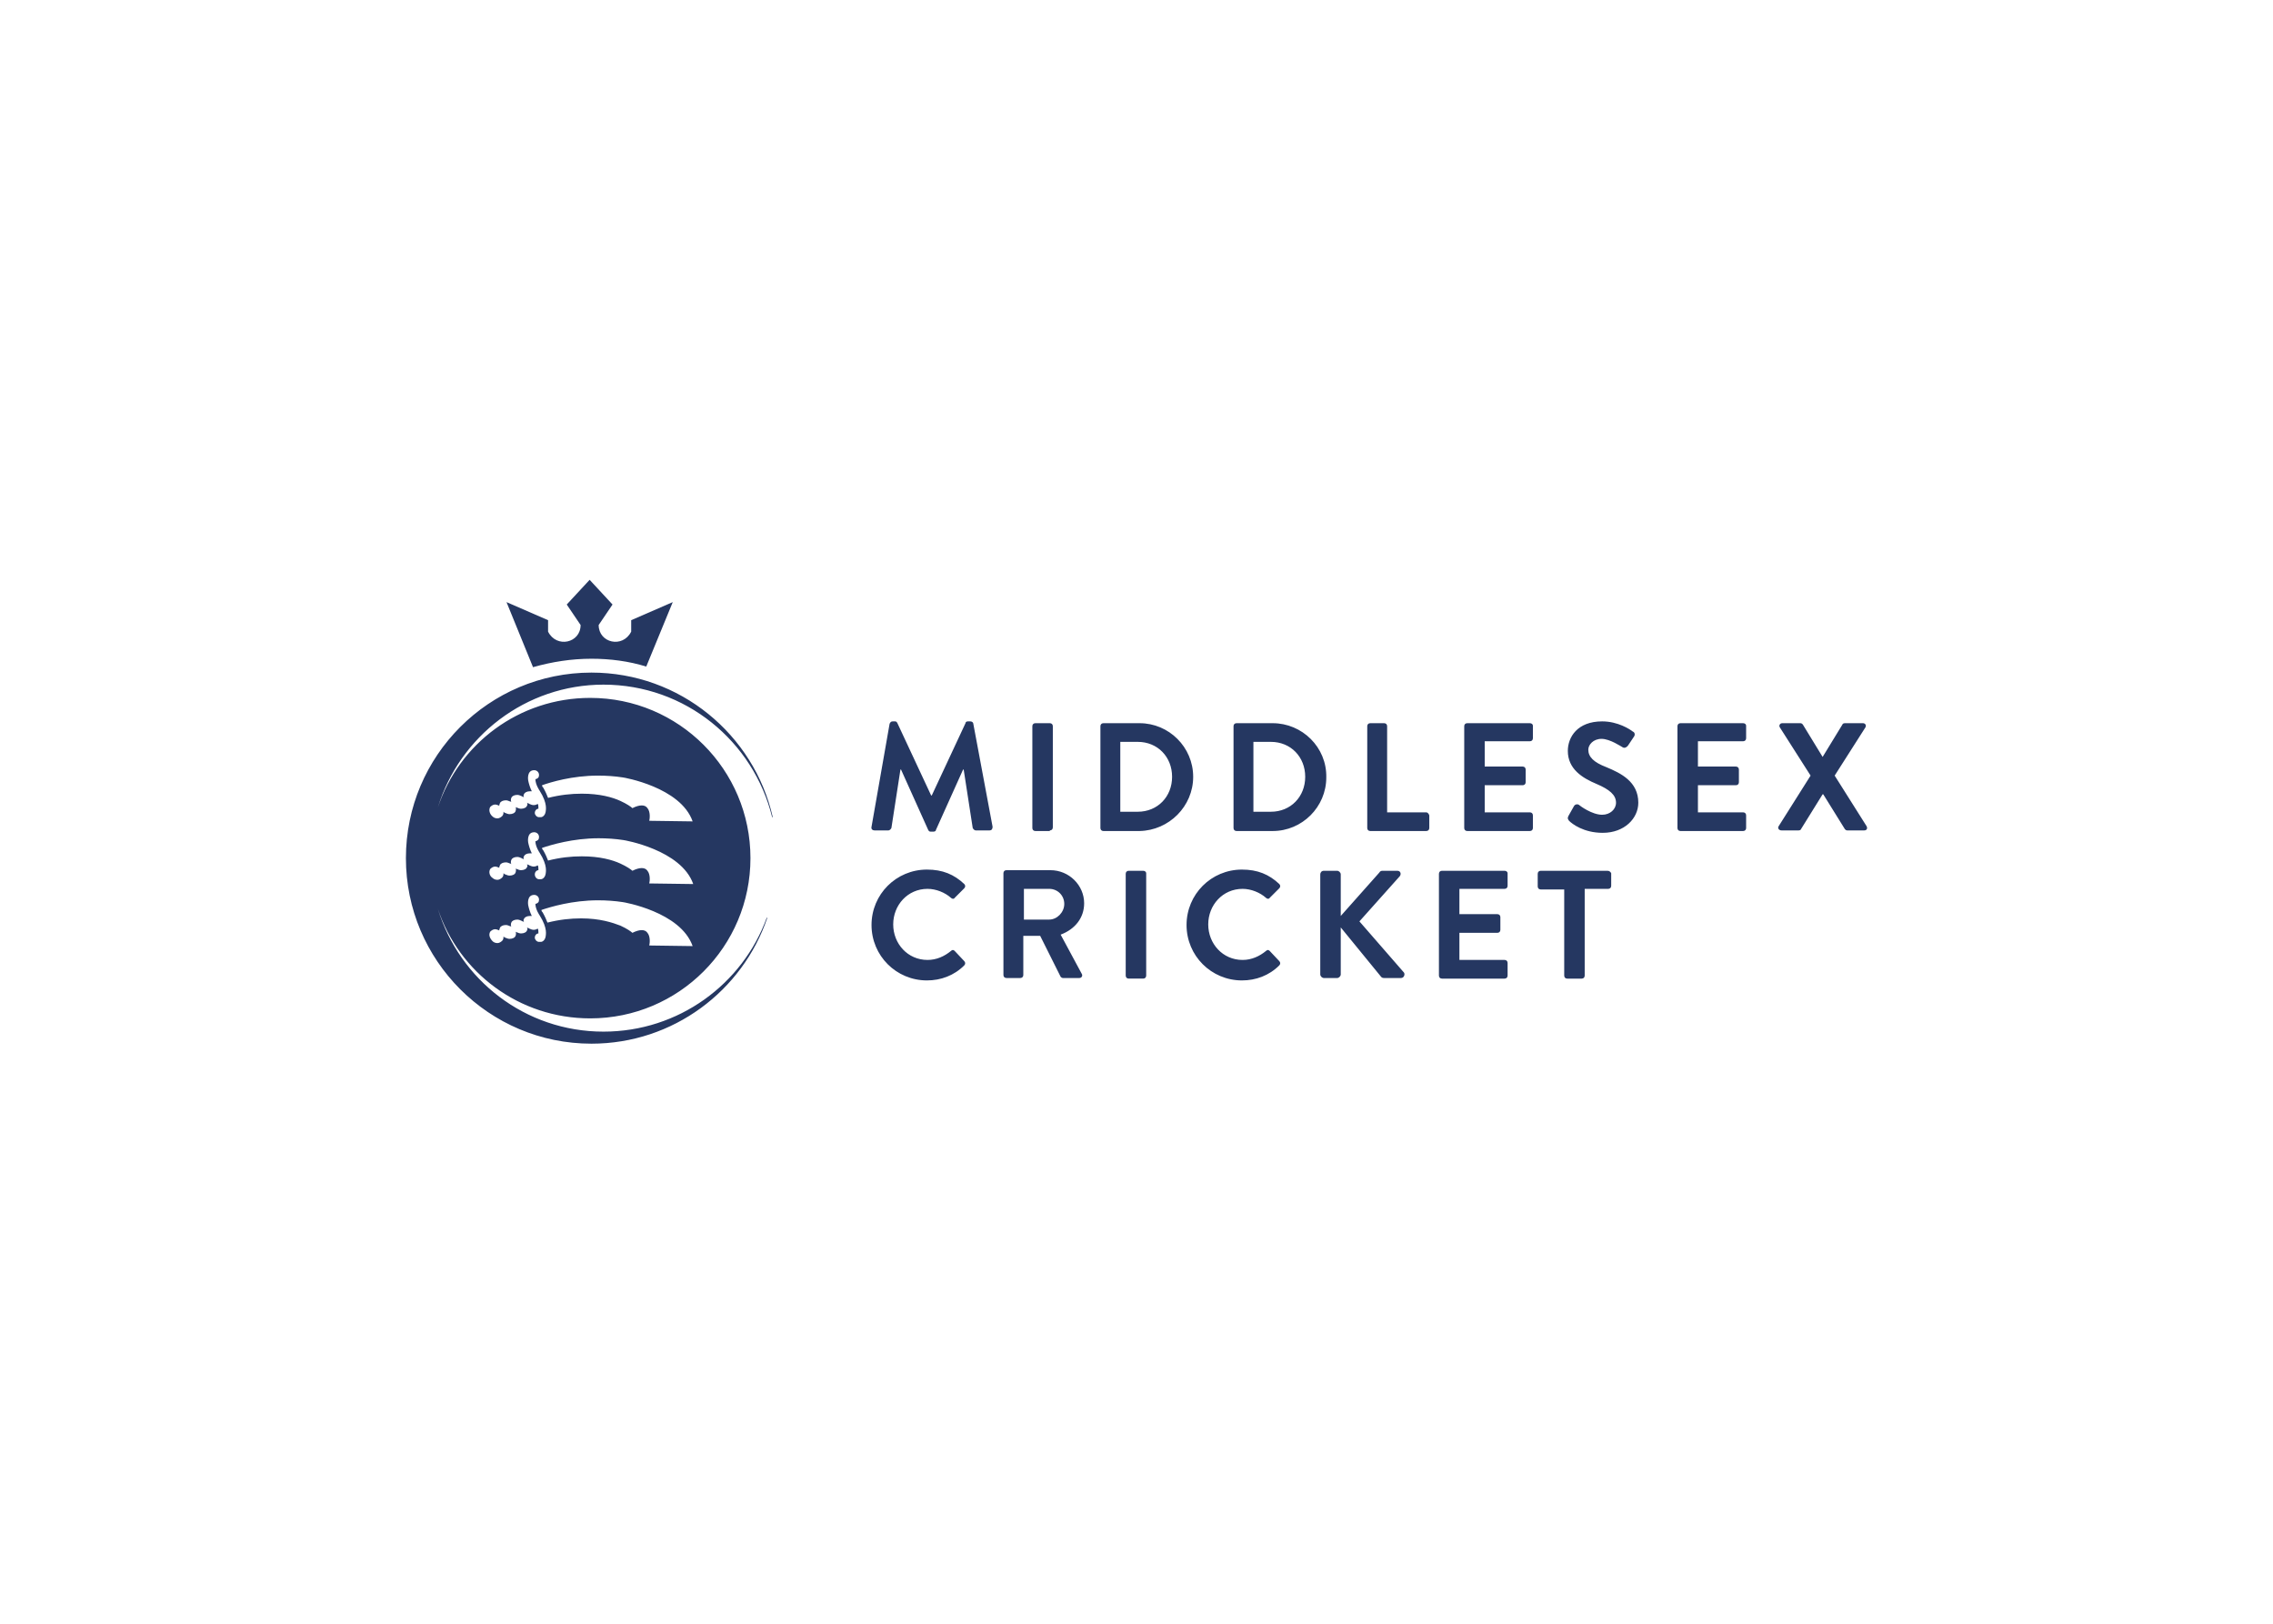 <svg clip-rule="evenodd" fill-rule="evenodd" stroke-linejoin="round" stroke-miterlimit="2" viewBox="0 0 560 400" xmlns="http://www.w3.org/2000/svg"><path d="m21.054 546.92c0-.2-.2-.4-.5-.4h-.4c-.2 0-.4.1-.4.3l-5.6 12h-.1l-5.6-12c-.1-.2-.2-.3-.4-.3h-.4c-.3 0-.4.2-.5.4l-3 17.1c-.1.4.2.6.5.6h2.3c.2 0 .4-.2.5-.4l1.5-9.7h.1l4.5 10c.1.2.2.3.4.3h.5c.2 0 .4-.1.4-.3l4.5-10h.1l1.5 9.7c.1.2.3.4.5.4h2.3c.3 0 .5-.2.5-.6zm12.7 17.7c.3 0 .5-.2.5-.5v-16.8c0-.3-.2-.5-.5-.5h-2.4c-.3 0-.5.2-.5.5v16.9c0 .3.2.5.5.5h2.4zm23.8-8.9c0-4.9-4-8.9-8.9-8.9h-6c-.3 0-.5.2-.5.5v16.9c0 .3.2.5.5.5h6c4.9-.1 8.9-4.1 8.9-9zm-12.1 5.8v-11.6h2.9c3.3 0 5.7 2.5 5.7 5.8s-2.4 5.8-5.7 5.8zm25.3-14.7h-6c-.3 0-.5.2-.5.5v16.9c0 .3.2.5.5.5h6c4.9 0 8.9-4 8.9-8.9.1-5-4-9-8.9-9zm-.3 14.7h-2.9v-11.6h2.9c3.3 0 5.7 2.5 5.7 5.8s-2.4 5.8-5.7 5.8zm25.8.1h-6.5v-14.3c0-.3-.2-.5-.5-.5h-2.3c-.3 0-.5.2-.5.5v16.9c0 .3.2.5.5.5h9.3c.3 0 .5-.2.5-.5v-2.1c-.1-.3-.3-.5-.5-.5zm17.2-14.8h-10.4c-.3 0-.5.2-.5.5v16.9c0 .3.2.5.5.5h10.4c.3 0 .5-.2.5-.5v-2.1c0-.3-.2-.5-.5-.5h-7.5v-4.5h6.3c.3 0 .5-.2.5-.5v-2.1c0-.3-.2-.5-.5-.5h-6.3v-4.2h7.5c.3 0 .5-.2.5-.5v-2.1c0-.2-.2-.4-.5-.4zm12.7 7.3c-2.1-.8-3-1.7-3-2.9 0-.8.8-1.8 2.2-1.8s3.3 1.3 3.5 1.4c.3.2.7 0 .9-.3l1-1.5c.2-.3.1-.7-.2-.8-.5-.4-2.5-1.7-5.1-1.7-4.1 0-5.7 2.6-5.7 4.9 0 3 2.4 4.5 4.8 5.5 2.1.9 3.2 1.8 3.2 3.1 0 1.1-1 2-2.3 2-1.7 0-3.7-1.5-3.8-1.6-.2-.2-.7-.2-.9.2l-.9 1.6c-.2.4-.1.5.1.8.5.5 2.4 2 5.6 2 3.6 0 5.9-2.4 5.9-5 0-3.5-2.9-4.9-5.3-5.9zm22.7-7.3h-10.4c-.3 0-.5.2-.5.5v16.9c0 .3.2.5.5.5h10.4c.3 0 .5-.2.5-.5v-2.1c0-.3-.2-.5-.5-.5h-7.5v-4.5h6.3c.3 0 .5-.2.5-.5v-2.1c0-.3-.2-.5-.5-.5h-6.3v-4.2h7.5c.3 0 .5-.2.5-.5v-2.1c0-.2-.2-.4-.5-.4zm20.5 17.1-5.3-8.4 5.1-8c.2-.3 0-.7-.4-.7h-3c-.2 0-.4.1-.4.2l-3.3 5.4-3.3-5.4c-.1-.1-.2-.2-.4-.2h-3c-.4 0-.6.4-.4.7l5.1 8-5.3 8.4c-.2.3 0 .7.5.7h2.8c.2 0 .4-.1.4-.2l3.6-5.8h.1l3.6 5.8c.1.1.2.2.4.2h2.8c.4 0 .6-.3.4-.7zm-151.4 20.7c-.2-.2-.4-.2-.6 0-1.1.9-2.4 1.5-3.9 1.5-3.3 0-5.7-2.7-5.7-5.9s2.4-5.9 5.7-5.9c1.4 0 2.9.6 3.9 1.5.2.2.5.2.6 0l1.6-1.6c.2-.2.2-.5 0-.7-1.7-1.6-3.6-2.4-6.2-2.4-5.1 0-9.2 4.1-9.2 9.2s4.1 9.2 9.2 9.2c2.3 0 4.5-.8 6.2-2.5.2-.2.2-.5 0-.7zm21.5-7.9c0-3-2.5-5.5-5.6-5.5h-7.3c-.3 0-.5.2-.5.5v16.9c0 .3.2.5.5.5h2.3c.3 0 .5-.2.5-.5v-6.5h2.8l3.4 6.8c.1.1.2.2.4.2h2.7c.4 0 .6-.4.4-.7l-3.5-6.5c2.4-.9 3.9-2.8 3.9-5.2zm-5.8 2.7h-4.2v-5.1h4.2c1.4 0 2.5 1.1 2.5 2.5s-1.2 2.6-2.5 2.6zm15.6-8.1h-2.4c-.3 0-.5.2-.5.5v16.9c0 .3.2.5.5.5h2.4c.3 0 .5-.2.5-.5v-17c0-.2-.2-.4-.5-.4zm21 13.3c-.2-.2-.4-.2-.6 0-1.1.9-2.4 1.5-3.9 1.5-3.3 0-5.7-2.7-5.7-5.9s2.4-5.9 5.7-5.9c1.4 0 2.9.6 3.9 1.5.2.2.5.2.6 0l1.6-1.6c.2-.2.2-.5 0-.7-1.7-1.6-3.6-2.4-6.2-2.4-5.1 0-9.2 4.1-9.2 9.2s4.1 9.2 9.2 9.2c2.3 0 4.5-.8 6.2-2.5.2-.2.2-.5 0-.7zm14.9-4.9 6.7-7.5c.3-.4.1-.9-.4-.9h-2.5c-.2 0-.4.1-.5.3l-6.4 7.2v-6.9c0-.3-.3-.6-.6-.6h-2.2c-.4 0-.6.3-.6.6v16.6c0 .3.3.6.6.6h2.2c.3 0 .6-.3.6-.6v-7.8l6.7 8.2c.1.1.2.2.5.2h2.8c.5 0 .7-.6.5-.9zm24.1-8.4h-10.4c-.3 0-.5.2-.5.5v16.9c0 .3.2.5.5.5h10.4c.3 0 .5-.2.5-.5v-2.1c0-.3-.2-.5-.5-.5h-7.5v-4.5h6.3c.3 0 .5-.2.5-.5v-2.1c0-.3-.2-.5-.5-.5h-6.3v-4.2h7.5c.3 0 .5-.2.5-.5v-2.1c0-.2-.2-.4-.5-.4zm17.1 0h-11.1c-.3 0-.5.2-.5.5v2.1c0 .3.2.5.5.5h3.9v14.3c0 .3.2.5.5.5h2.4c.3 0 .5-.2.5-.5v-14.4h3.9c.3 0 .5-.2.5-.5v-2.1c-.1-.2-.3-.4-.6-.4zm-168.7-32.9c-17 0-30.8 13.8-30.8 30.8s13.8 30.8 30.8 30.8c13.6 0 25.1-8.8 29.2-20.9h-.1c-4 11-14.6 18.9-27.1 18.9-13 0-23.9-8.6-27.5-20.4 3.5 10.6 13.5 18.2 25.3 18.2 14.7 0 26.6-11.9 26.6-26.6s-11.9-26.6-26.6-26.6c-11.8 0-21.8 7.6-25.3 18.2 3.6-11.8 14.6-20.4 27.5-20.4 13.6 0 24.9 9.4 28 22h.1c-3.1-13.7-15.4-24-30.1-24zm9.6 45.3c.1-.4.2-1.5-.3-2.1-.4-.6-1.3-.6-2.5 0-.2-.2-.9-.7-2-1.2-1.3-.5-3.4-1.2-6.5-1.2-1.8 0-3.6.2-5.6.7-.2-.5-.4-1-.8-1.7-.1-.1-.2-.2-.2-.4 1.5-.5 5.1-1.6 9.4-1.6 1.4 0 2.8.1 4.1.3.1 0 9.6 1.6 11.6 7.3zm0-10.3c.1-.4.2-1.5-.3-2.1-.4-.6-1.3-.6-2.5 0-.2-.2-.9-.7-2-1.2-1.3-.6-3.4-1.2-6.4-1.2-1.8 0-3.6.2-5.6.7-.2-.5-.4-1-.8-1.7-.1-.1-.2-.2-.2-.4 1.5-.5 5.1-1.6 9.4-1.6 1.4 0 2.8.1 4.1.3.1 0 9.6 1.6 11.6 7.3zm-8.5-17.9c1.4 0 2.8.1 4.1.3.1 0 9.6 1.6 11.6 7.3l-7.2-.1c.1-.4.2-1.5-.3-2.1-.4-.6-1.3-.6-2.5 0-.2-.2-.9-.7-2-1.2-1.3-.6-3.4-1.2-6.4-1.2-1.8 0-3.6.2-5.6.7-.2-.5-.4-1-.8-1.7-.1-.101-.2-.2-.2-.4 1.4-.5 5-1.6 9.3-1.6zm-17.9 5.2c.2-.2.5-.4.8-.4.2 0 .5.1.7.2 0-.101 0-.2.1-.4.1-.3.5-.5 1-.5.2 0 .5.1.7.2.1 0 .1 0 .2.1-.1-.2-.1-.5 0-.7.1-.3.5-.5 1-.5.2 0 .5.1.7.2.1.1.3.1.4.2-.1-.2-.1-.4 0-.5.1-.301.5-.5 1-.5h.3c-.3-.6-.5-1.3-.6-1.8 0 0-.3-1.7 1-1.7.4 0 .8.3.8.8 0 .4-.2.6-.6.7 0 .9.7 1.9.7 1.9 1.4 2.2 1 3.3 1 3.5-.1.6-.5.9-.8.9h-.3c-.4 0-.7-.4-.7-.7 0-.4.3-.7.6-.7 0-.301 0-.6-.1-.8-.2.1-.4.2-.7.2-.2 0-.5-.101-.7-.2-.1-.101-.3-.101-.4-.2.1.2.1.4 0 .5-.1.3-.5.5-1 .5-.2 0-.5-.1-.7-.2-.1 0-.1 0-.2-.1.1.2.1.4 0 .7s-.5.5-1 .5c-.2 0-.5-.101-.7-.2-.1 0-.2-.101-.3-.2 0 .2 0 .5-.2.7s-.5.4-.8.4-.6-.1-.8-.3c-.5-.4-.7-1.1-.4-1.6zm0 10.3c.2-.2.5-.4.8-.4.2 0 .5.1.7.2 0-.101 0-.2.1-.4.1-.3.5-.5 1-.5.2 0 .5.1.7.2.1 0 .1 0 .2.1-.1-.2-.1-.5 0-.7.1-.3.5-.5 1-.5.2 0 .5.1.7.2.1.1.3.1.4.2-.1-.2-.1-.4 0-.5.1-.3.5-.5 1-.5h.3c-.3-.6-.5-1.3-.6-1.8 0 0-.3-1.7 1-1.7.4 0 .8.3.8.8 0 .4-.2.6-.6.7 0 .9.7 1.9.7 1.9 1.4 2.2 1 3.3 1 3.5-.1.6-.5.9-.8.9h-.3c-.4 0-.7-.4-.7-.8s.3-.7.6-.7c0-.301 0-.6-.1-.8-.2.1-.4.199-.7.199-.2 0-.5-.1-.7-.199-.1-.101-.3-.101-.4-.2.1.2.1.4 0 .5-.1.3-.5.5-1 .5-.2 0-.5-.101-.7-.2-.1 0-.1 0-.2-.1.1.199.1.4 0 .7s-.5.5-1 .5c-.2 0-.5-.101-.7-.2-.1 0-.2-.101-.3-.2 0 .2 0 .5-.2.7s-.5.4-.8.4-.6-.1-.8-.3c-.5-.3-.7-1-.4-1.5zm0 10.4c.2-.2.5-.4.8-.4.2 0 .5.1.7.2 0-.101 0-.2.1-.4.1-.3.5-.5 1-.5.2 0 .5.1.7.2.1 0 .1 0 .2.1-.1-.2-.1-.5 0-.7.1-.3.5-.5 1-.5.2 0 .5.1.7.2.1.1.3.1.4.2-.1-.2-.1-.4 0-.5.1-.3.5-.5 1-.5h.3c-.3-.6-.5-1.3-.6-1.8 0 0-.3-1.7 1-1.7.4 0 .8.3.8.8 0 .4-.2.6-.6.7 0 .9.7 1.9.7 1.9 1.4 2.2 1 3.3 1 3.5-.1.6-.5.9-.8.9h-.3c-.4 0-.7-.4-.7-.7 0-.4.3-.7.6-.7 0-.301 0-.6-.1-.8-.2.1-.4.199-.7.199-.2 0-.5-.1-.7-.199-.1-.101-.3-.101-.4-.2.1.2.1.4 0 .5-.1.3-.5.5-1 .5-.2 0-.5-.101-.7-.2-.1 0-.1 0-.2-.1.1.199.1.5 0 .7-.1.3-.5.5-1 .5-.2 0-.5-.101-.7-.2-.1 0-.2-.101-.3-.2 0 .2 0 .5-.2.7s-.5.4-.8.4-.6-.1-.8-.3c-.5-.5-.7-1.1-.4-1.6zm16.8-45.3c3.1 0 6.2.4 9.1 1.3l4.4-10.7-6.9 3v1.9c-1.4 2.8-5.4 1.9-5.4-1.1l2.3-3.4-3.8-4.1-3.8 4.1 2.3 3.4c0 3-4 3.9-5.4 1.1v-1.9l-6.9-3 4.4 10.8c3.2-.9 6.4-1.4 9.7-1.4z" fill="#253761" fill-rule="nonzero" transform="matrix(1.484 0 0 1.484 208.553 -633.327)"/></svg>